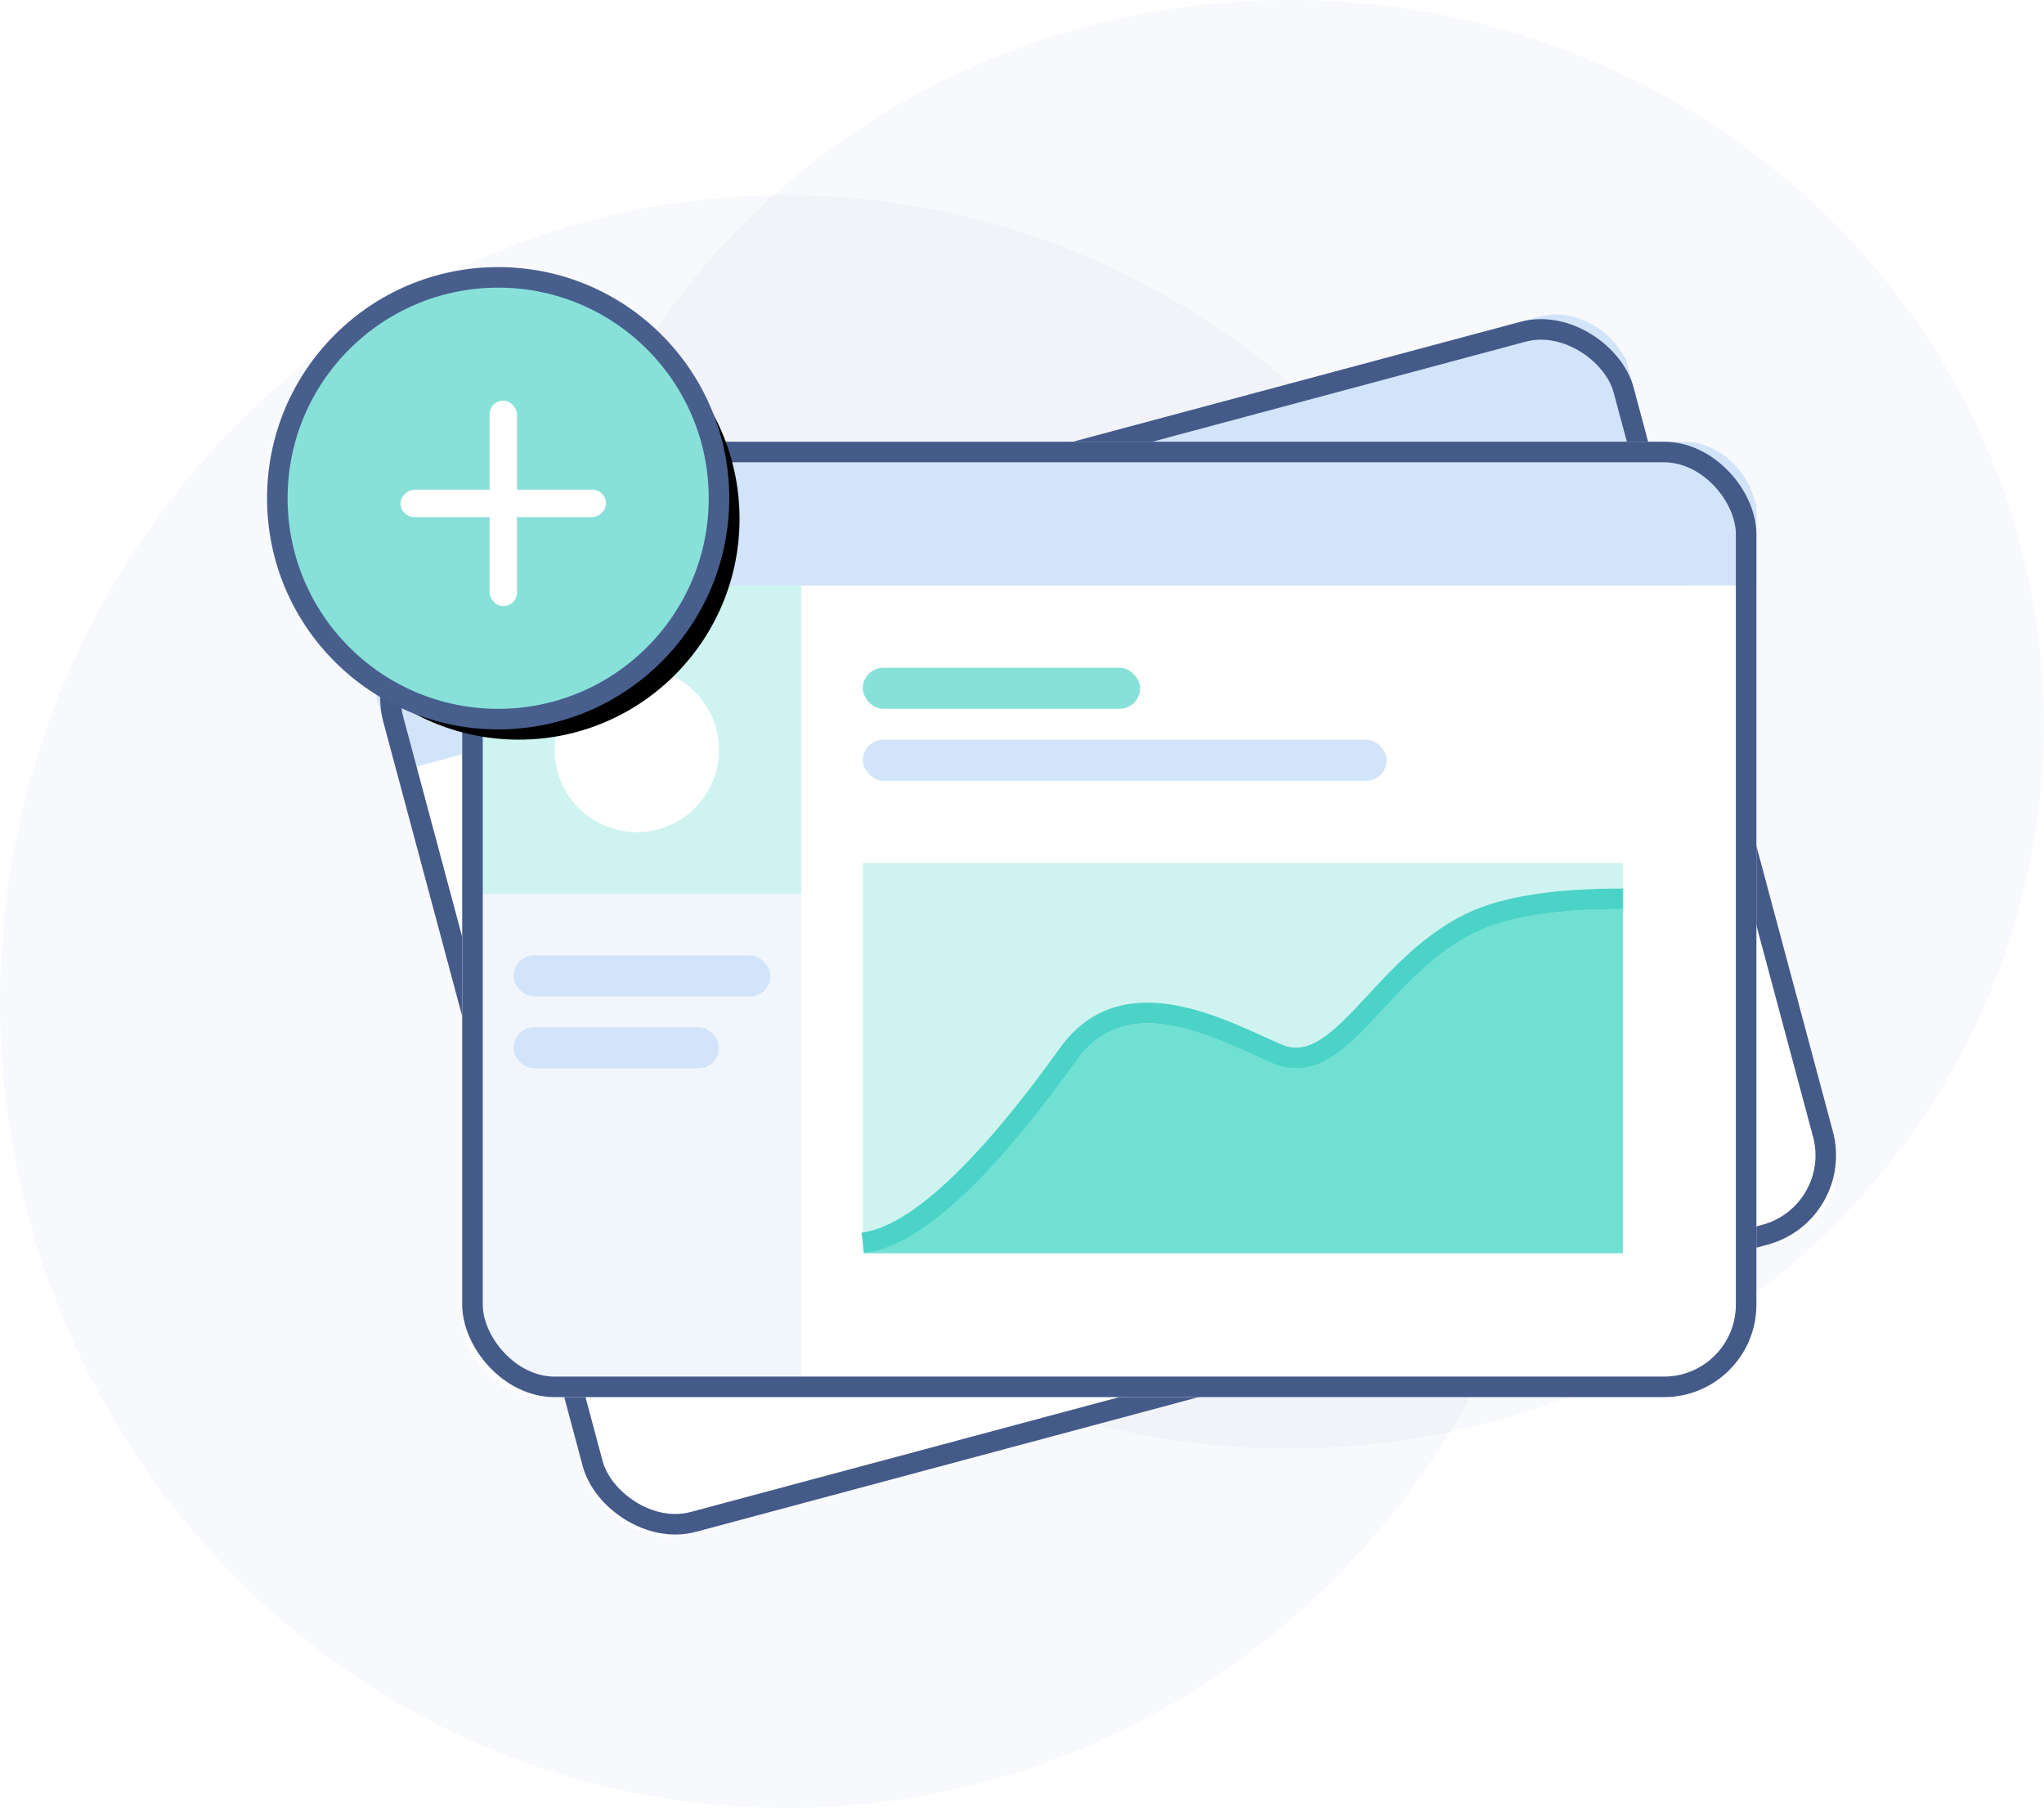 <svg width="199px" height="176px" viewBox="0 0 199 176" version="1.1" xmlns="http://www.w3.org/2000/svg" xmlns:xlink="http://www.w3.org/1999/xlink">
    <!-- Generator: Sketch 49 (51002) - http://www.bohemiancoding.com/sketch -->
    <desc>Created with Sketch.</desc>
    <defs>
        <filter x="-0.7%" y="-0.8%" width="102.7%" height="103.3%" filterUnits="objectBoundingBox" id="filter-1">
            <feOffset dx="2" dy="2" in="SourceAlpha" result="shadowOffsetOuter1"></feOffset>
            <feColorMatrix values="0 0 0 0 0.694   0 0 0 0 0.765   0 0 0 0 0.867  0 0 0 1 0" type="matrix" in="shadowOffsetOuter1" result="shadowMatrixOuter1"></feColorMatrix>
            <feMerge>
                <feMergeNode in="shadowMatrixOuter1"></feMergeNode>
                <feMergeNode in="SourceGraphic"></feMergeNode>
            </feMerge>
        </filter>
        <circle id="path-2" cx="48.5" cy="48.5" r="21.5"></circle>
        <filter x="-2.3%" y="-2.3%" width="109.3%" height="109.3%" filterUnits="objectBoundingBox" id="filter-3">
            <feOffset dx="2" dy="2" in="SourceAlpha" result="shadowOffsetOuter1"></feOffset>
            <feColorMatrix values="0 0 0 0 0.694   0 0 0 0 0.765   0 0 0 0 0.867  0 0 0 1 0" type="matrix" in="shadowOffsetOuter1"></feColorMatrix>
        </filter>
    </defs>
    <g id="Page-1" stroke="none" stroke-width="1" fill="none" fill-rule="evenodd">
        <g id="Group-7">
            <ellipse id="Oval" fill-opacity="0.06" fill="#93A1D5" cx="125.5" cy="70.5" rx="73.5" ry="70.5"></ellipse>
            <ellipse id="Oval" fill-opacity="0.06" fill="#93A1D5" cx="76.5" cy="97.5" rx="76.5" ry="78.5"></ellipse>
            <g id="Group-5" filter="url(#filter-1)" transform="translate(33, 27)">
                <g id="Group-4" transform="translate(72.888, 61.221) rotate(-15) translate(-72.888, -61.221) translate(9.888, 14.721)">
                    <g id="Group-3" transform="translate(0, 13)" fill="#FFFFFF">
                        <rect id="Rectangle-4" x="0" y="0" width="126" height="80" rx="8"></rect>
                        <rect id="Rectangle-5" x="0" y="0" width="126" height="33"></rect>
                    </g>
                    <g id="Group-2">
                        <g id="Group" fill="#D2E4F9">
                            <rect id="Rectangle-3" x="0" y="0" width="126" height="14" rx="7"></rect>
                            <rect id="Rectangle" x="0" y="6" width="126" height="8"></rect>
                        </g>
                        <rect id="Rectangle-2" stroke="#445A89" stroke-width="2" x="1" y="1" width="124" height="91" rx="8"></rect>
                    </g>
                </g>
                <g id="Group-4" transform="translate(10, 14)">
                    <g id="Group-3" transform="translate(0, 3)">
                        <path d="M126,18 L126,82 C126,86.418 122.418,90 118,90 L8,90 C3.582,90 5.41083001e-16,86.418 0,82 L0,18 L0,10 L126,10 L126,18 Z" id="Combined-Shape" fill="#FFFFFF"></path>
                        <path d="M25,0 L33,0 L33,88 L25,88 L8,88 C3.582,88 5.41083001e-16,84.418 0,80 L0,8 C-5.41083001e-16,3.582 3.582,8.11624501e-16 8,0 L25,0 Z" id="Combined-Shape" fill="#F1F6FC"></path>
                        <rect id="Rectangle-8" fill="#CFF3F0" x="1" y="10" width="32" height="31"></rect>
                        <circle id="Oval-4" fill="#FFFFFF" cx="17" cy="27" r="8"></circle>
                        <rect id="Rectangle-9" fill="#D2E4F9" x="5" y="47" width="25" height="4" rx="2"></rect>
                        <rect id="Rectangle-9" fill="#D2E4F9" x="5" y="54" width="20" height="4" rx="2"></rect>
                    </g>
                    <g id="Group-2">
                        <g id="Group" fill="#D2E4F9">
                            <rect id="Rectangle-3" x="0" y="0" width="126" height="14" rx="7"></rect>
                            <rect id="Rectangle" x="0" y="6" width="126" height="8"></rect>
                        </g>
                        <rect id="Rectangle-2" stroke="#445A89" stroke-width="2" x="1" y="1" width="124" height="91" rx="8"></rect>
                    </g>
                </g>
            </g>
            <g id="Oval-2">
                <use fill="black" fill-opacity="1" filter="url(#filter-3)" xlink:href="#path-2"></use>
                <use fill="#88E1D9" fill-rule="evenodd" xlink:href="#path-2"></use>
            </g>
            <circle id="Oval-3" stroke="#485F8D" stroke-width="2" cx="48.5" cy="48.5" r="21.5"></circle>
            <g id="Group-6" transform="translate(39, 39)" fill="#FFFFFF">
                <rect id="Rectangle-6" x="8.667" y="0" width="2.667" height="20" rx="1.333"></rect>
                <rect id="Rectangle-6" transform="translate(10, 10) rotate(90) translate(-10, -10) " x="8.667" y="0" width="2.667" height="20" rx="1.333"></rect>
            </g>
            <rect id="Rectangle-9" fill="#88E1D9" x="84" y="65" width="27" height="4" rx="2"></rect>
            <rect id="Rectangle-9" fill="#D2E4F9" x="84" y="72" width="51" height="4" rx="2"></rect>
            <rect id="Rectangle-10" fill="#CFF3F0" x="84" y="84" width="74" height="38"></rect>
            <path d="M84,121.983 C88.983,121.374 95.664,115.233 104.041,103.559 C109.489,95.966 118.947,101.222 124.276,103.559 C130.471,106.276 134.198,95.212 143.153,90.858 C146.431,89.263 151.381,88.477 158,88.5 L158,121.983 L84,121.983 Z" id="Path-3" fill="#70E0D3"></path>
            <path d="M84,120.983 C88.983,120.374 95.664,114.233 104.041,102.559 C109.489,94.966 118.947,100.222 124.276,102.559 C130.471,105.276 134.198,94.212 143.153,89.858 C146.431,88.263 151.381,87.477 158,87.5" id="Path-3" stroke="#4AD3C6" stroke-width="2"></path>
        </g>
    </g>
</svg>
